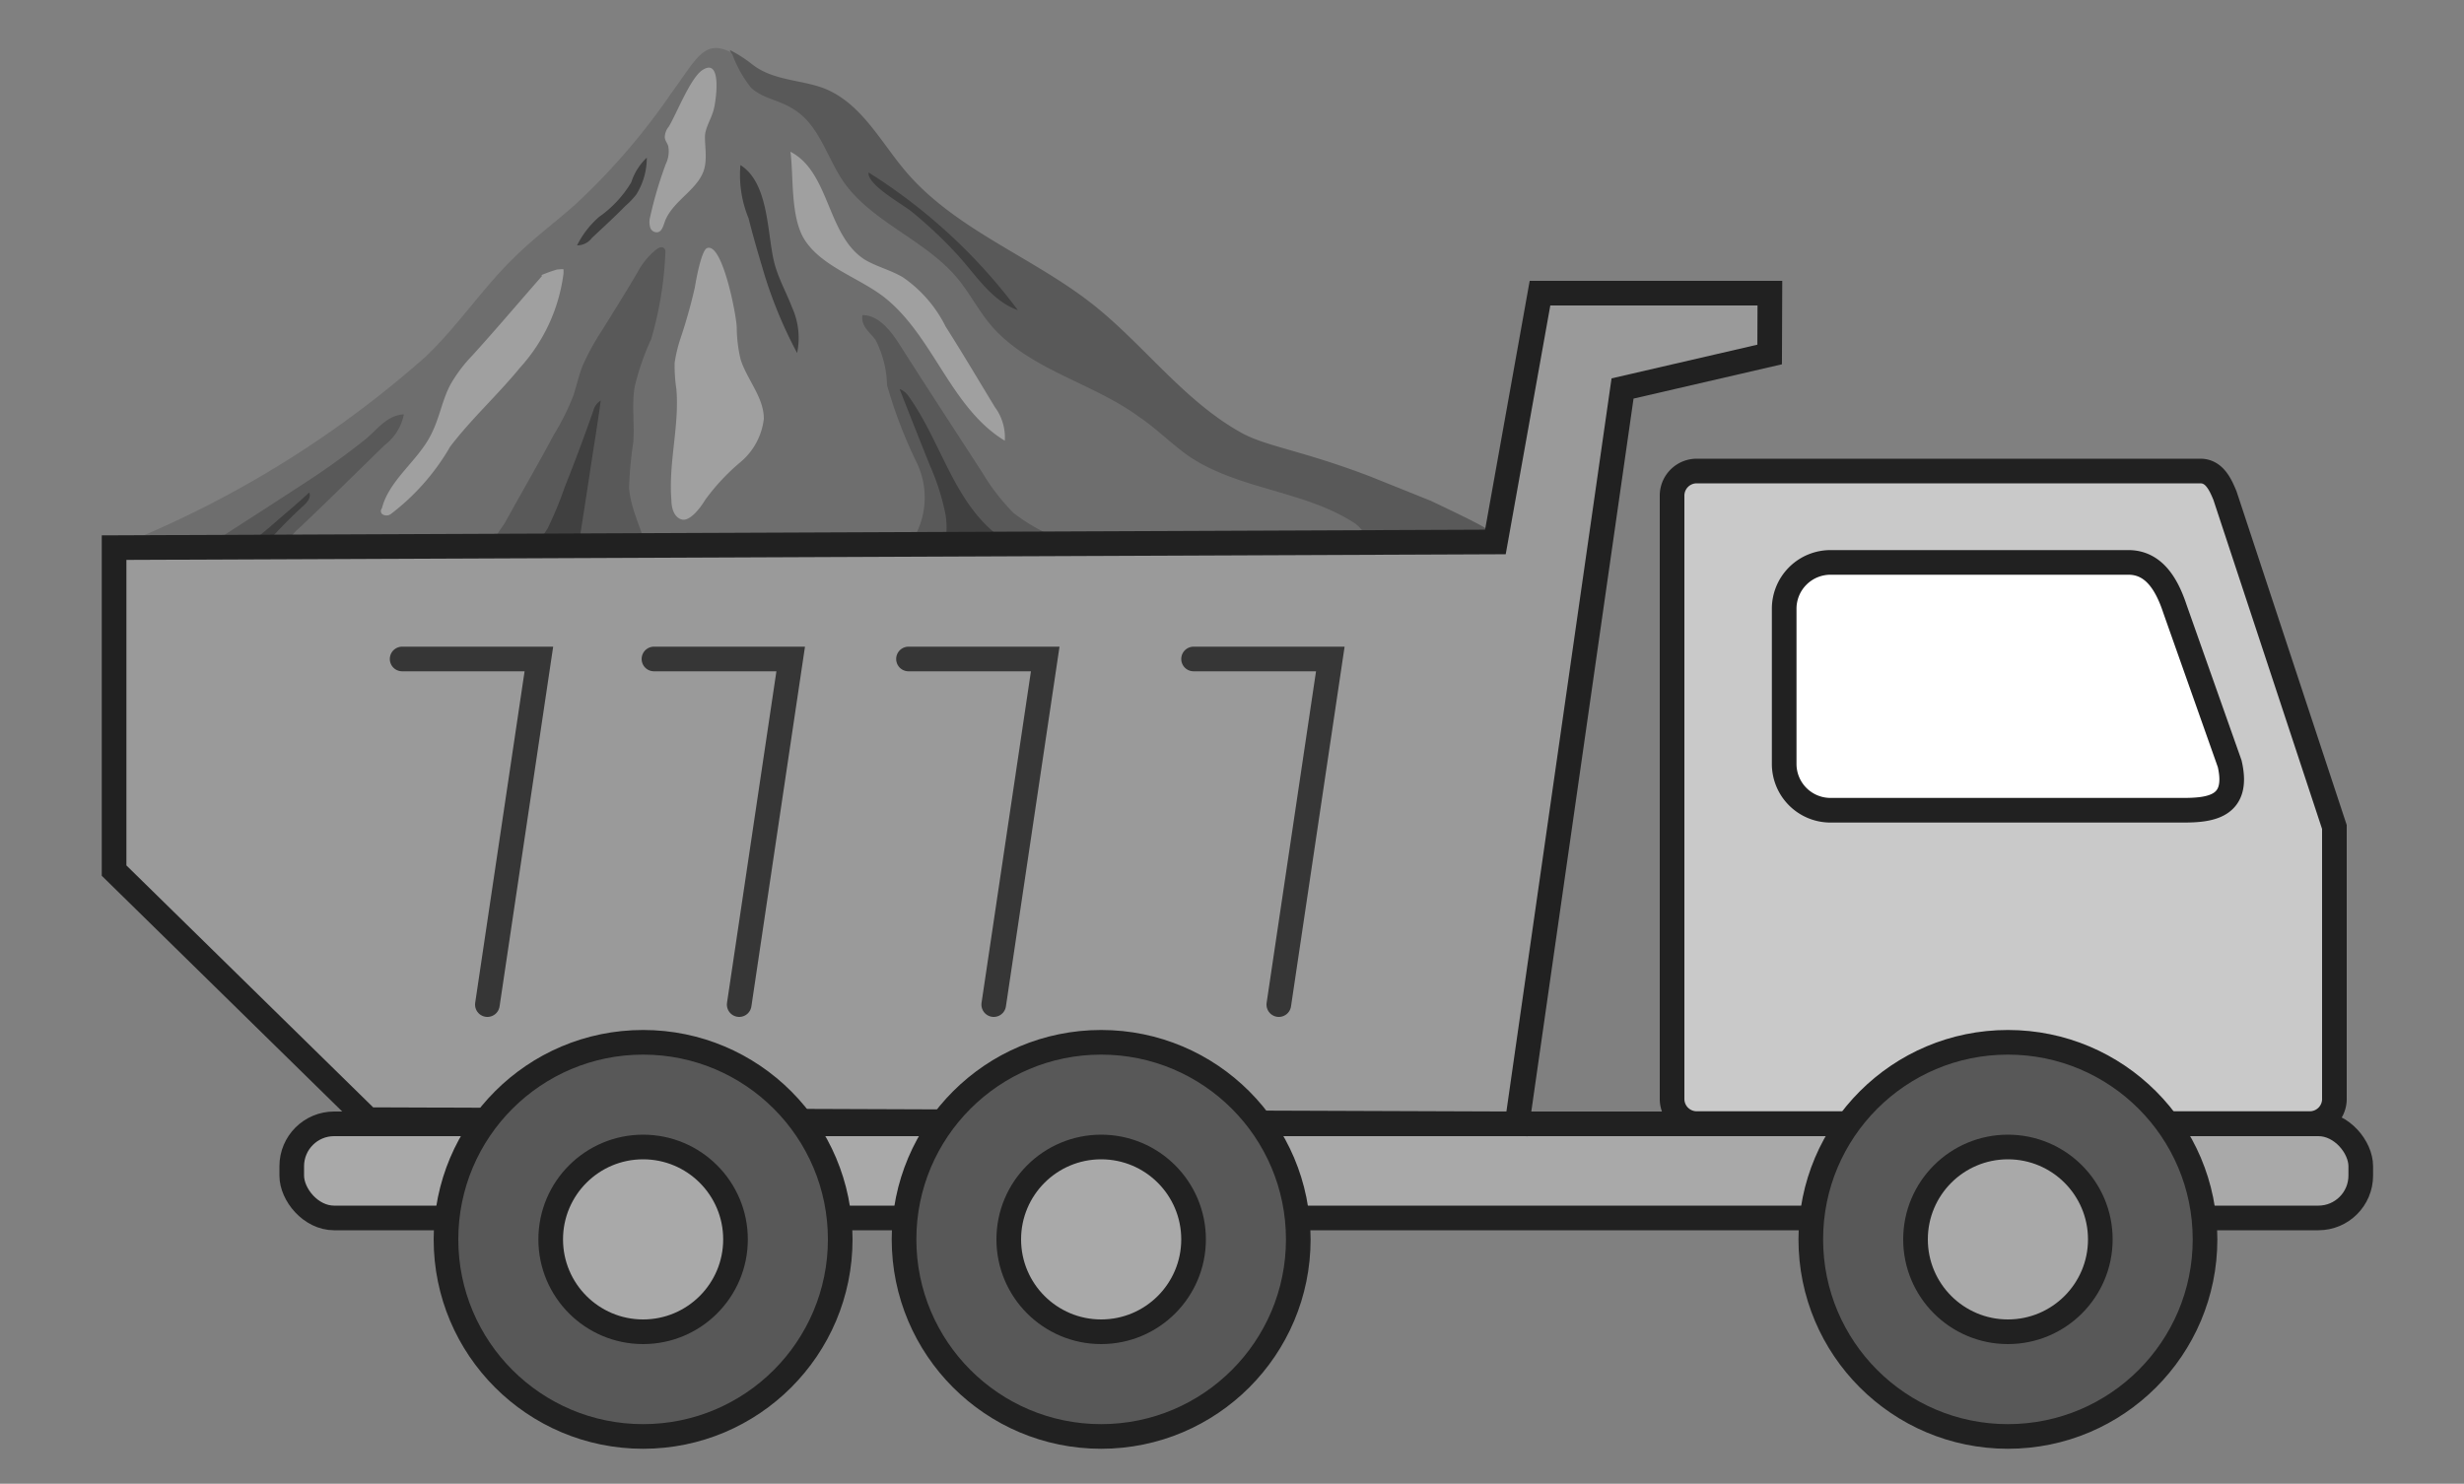 <svg id="Layer_1" data-name="Layer 1" xmlns="http://www.w3.org/2000/svg" viewBox="0 0 100 60.23"><rect x="0" y="0" width="100" height="60.23" fill="#808080" stroke="none"/><path d="M57.14,21.46c-.27.53-1,.63-1.53.7-.1,0-.2,0-.3,0a41.17,41.17,0,0,1-10.1.17c-.63-.1-1.27-.24-1.9-.3-.4-.07-.8-.1-1.2-.14a31.48,31.48,0,0,0-6.06.8,14,14,0,0,1-2.34.14c-1.4-.07-2.79-.5-4.19-.47a25,25,0,0,0-3.2.5,4.92,4.92,0,0,1-1,.1c-1.87.07-3.67-.63-5.5-.83a8.47,8.47,0,0,0-1-.07,32.1,32.1,0,0,0-4,.57,29.47,29.47,0,0,1-3,.1h-.43c-1.3,0-2.57,0-3.87-.07-.43,0-.86,0-1.29,0-1.6,0-2,0-2-.1s1.3-.7,1.54-.8a42.48,42.48,0,0,0,11.49-7.27c1.3-1.23,2.3-2.76,3.57-4,.8-.8,1.7-1.46,2.53-2.2a26.8,26.8,0,0,0,3.9-4.53c1-1.36,1.3-2.16,2.36-1.66a4.58,4.58,0,0,1,.94.6c.86.66,2.06.59,3,1,1.46.63,2.23,2.2,3.26,3.4,2,2.3,5.07,3.4,7.47,5.26,2.13,1.67,3.76,4,6.16,5.3a32.91,32.91,0,0,0,5.13,1.73,3,3,0,0,1,1.27.7A1.2,1.2,0,0,1,57.14,21.46Z" fill="#6e6e6e"/><path d="M60.5,21.66c-.06.3-1.43.13-4.89.5-.14,0-.24,0-.3,0s.06,0,.06-.07c.2-.26-.1-.63-.36-.83-2-1.33-4.67-1.37-6.7-2.7-.73-.5-1.33-1.13-2.07-1.63-1.9-1.4-4.43-1.9-6-3.7-.54-.63-.9-1.37-1.44-2C37.51,9.73,35.38,9,34.25,7.4c-.7-1-1-2.37-2.1-3-.53-.34-1.2-.4-1.67-.84a4.87,4.87,0,0,1-.76-1.36.45.45,0,0,1-.1-.17,5.39,5.39,0,0,1,.93.6c.87.67,2.06.6,3,1,1.47.64,2.23,2.2,3.27,3.4,2,2.3,5.06,3.4,7.46,5.27,2.13,1.66,3.77,4,6.16,5.3,1,.53,2.44.7,5.14,1.73l2.49,1C60.24,21.36,60.5,21.52,60.5,21.66Z" fill="#595959"/><path d="M43.31,22.06c-.4-.07-.8-.1-1.2-.14a8.07,8.07,0,0,0-1.3,0c-.86.06-1.7.23-2.53.36s-1.47.3-2.2.4a2.74,2.74,0,0,0,.87-.63,3.26,3.26,0,0,0,.26-3.26A18.85,18.85,0,0,1,36,15.63a4.25,4.25,0,0,0-.47-1.84c-.23-.3-.6-.56-.53-1,.67,0,1.17.66,1.53,1.23,1.1,1.73,2.24,3.47,3.34,5.17a8.56,8.56,0,0,0,1.26,1.63,7.34,7.34,0,0,0,2,1.1A1.62,1.62,0,0,0,43.31,22.06Z" fill="#595959"/><path d="M27,10.36a14.66,14.66,0,0,1-.57,3.4,10.51,10.51,0,0,0-.67,1.93c-.13.74,0,1.5-.06,2.27a16.17,16.17,0,0,0-.17,1.83c.07,1.07.77,2.1.8,3.1a4.85,4.85,0,0,1-1,.1,10.39,10.39,0,0,1-2-.17c-.53-.1-1.06-.23-1.6-.33a17.27,17.27,0,0,0-1.86-.33c.26-.4.5-.77.6-.9.66-1.2,1.36-2.4,2-3.6a10,10,0,0,0,.8-1.6c.13-.4.23-.87.4-1.27a10.14,10.14,0,0,1,.73-1.33c.5-.8,1-1.6,1.47-2.4a3,3,0,0,1,.76-.93c.1-.07.2-.13.3-.07S27,10.23,27,10.36Z" fill="#595959"/><path d="M15.62,18.06c-1.16,1.13-2.3,2.26-3.46,3.36a2.38,2.38,0,0,0-.7,1,.78.78,0,0,0,0,.3H9.29c-.57,0-1.13,0-1.73,0,1.53-1,3.1-2,4.63-3a30.4,30.4,0,0,0,2.53-1.8c.54-.4.93-1.06,1.67-1.1A2.05,2.05,0,0,1,15.62,18.06Z" fill="#595959"/><path d="M31.45,10.76c.17.6.47,1.13.7,1.73a3,3,0,0,1,.2,1.84,18.18,18.18,0,0,1-1.3-3.1c-.23-.77-.47-1.57-.67-2.37a4.61,4.61,0,0,1-.33-2.16C31.25,7.46,31.12,9.6,31.45,10.76Z" fill="#404040"/><path d="M24.32,8.8a3.71,3.71,0,0,0-.9,1.16.74.74,0,0,0,.6-.3c.46-.43.93-.86,1.36-1.3a3.19,3.19,0,0,0,.44-.46,2.8,2.8,0,0,0,.43-1.5,2.37,2.37,0,0,0-.63,1A4.58,4.58,0,0,1,24.32,8.8Z" fill="#404040"/><path d="M24.38,16.26c-.06.47-.13.9-.2,1.37-.26,1.63-.49,3.26-.76,4.86,0,.1-.07.23-.1.3l-1.6-.33a4.15,4.15,0,0,1,.5-1,14.66,14.66,0,0,0,.7-1.69c.4-1,.8-2.07,1.16-3.1A.68.68,0,0,1,24.38,16.26Z" fill="#404040"/><path d="M38.38,21.92a3.56,3.56,0,0,0,0-1,9.34,9.34,0,0,0-.63-2c-.4-1-.84-2.1-1.24-3.13a.78.78,0,0,1,.34.26c1.33,1.84,1.83,4.27,3.63,5.67.1.1.23.16.33.26-.86.07-1.7.24-2.53.37C38.31,22.19,38.35,22,38.38,21.92Z" fill="#404040"/><path d="M12.39,20.46a20.62,20.62,0,0,0-1.67,1.7,2.08,2.08,0,0,1-.43.53h-1c.13-.3.9-.67,1.1-.83l.6-.5c.53-.47,1.06-.9,1.56-1.37C12.62,20.16,12.52,20.32,12.39,20.46Z" fill="#404040"/><path d="M38.91,10.4c.74.83,1.37,1.83,2.4,2.19A22.45,22.45,0,0,0,35.25,7c-.07.5,1.4,1.3,1.76,1.6A17.83,17.83,0,0,1,38.91,10.4Z" fill="#404040"/><path d="M27.15,5.13a.7.7,0,0,0-.17.43c0,.14.1.24.14.37a1.17,1.17,0,0,1-.1.73,16.36,16.36,0,0,0-.64,2.17.77.77,0,0,0,0,.37.28.28,0,0,0,.27.23c.2,0,.26-.23.33-.43.33-.9,1.47-1.34,1.63-2.27.07-.4,0-.8,0-1.17s.26-.73.36-1.13.34-2.16-.5-1.56C28,3.23,27.48,4.56,27.15,5.13Z" fill="#a0a0a0"/><path d="M22,11.2c-.93,1.06-1.86,2.16-2.83,3.23a5.88,5.88,0,0,0-.9,1.2c-.33.63-.43,1.33-.77,2-.53,1.07-1.7,1.84-2,3a.18.18,0,0,0,0,.23.3.3,0,0,0,.37,0,9.23,9.23,0,0,0,2.4-2.73c.86-1.13,1.93-2.1,2.83-3.2a7,7,0,0,0,1.77-3.83c0-.06,0-.13,0-.16s-.2,0-.26,0a5.47,5.47,0,0,0-.64.23Z" fill="#a0a0a0"/><path d="M27.62,13.73a5.82,5.82,0,0,0-.24,1,6.29,6.29,0,0,0,.07,1.06c.13,1.5-.33,3-.2,4.53,0,.34.13.7.43.77s.7-.4.94-.8a8.6,8.6,0,0,1,1.43-1.53A2.7,2.7,0,0,0,31,17c0-.87-.67-1.57-.94-2.4a5.78,5.78,0,0,1-.16-1.3c0-.43-.57-3.46-1.2-3.23-.24.07-.47,1.4-.5,1.6A21.45,21.45,0,0,1,27.62,13.73Z" fill="#a0a0a0"/><path d="M35.88,12.06c2,1.57,2.7,4.5,4.9,5.83a2.07,2.07,0,0,0-.4-1.36c-.67-1.1-1.3-2.17-2-3.27a5.28,5.28,0,0,0-1.73-2c-.5-.3-1.07-.43-1.57-.73-1.53-1-1.4-3.54-3-4.37.13,1,0,2.57.53,3.5C33.28,10.8,34.85,11.26,35.88,12.06Z" fill="#a0a0a0"/><rect x="11.84" y="45.62" width="83.97" height="3.82" rx="1.72" fill="#a9a9a9" stroke="#212121" stroke-miterlimit="10"/><polygon points="14.94 45.45 4.63 35.34 4.63 22.23 60.69 22 62.5 11.9 71.83 11.9 71.82 14.39 65.85 15.77 61.57 45.62 14.94 45.45" fill="#9a9a9a" stroke="#212121" stroke-miterlimit="10"/><circle cx="26.1" cy="50.31" r="8" fill="#585858" stroke="#212121" stroke-miterlimit="10"/><circle cx="26.1" cy="50.31" r="3.75" fill="#a9a9a9" stroke="#212121" stroke-miterlimit="10"/><circle cx="44.69" cy="50.31" r="8" fill="#585858" stroke="#212121" stroke-miterlimit="10"/><circle cx="44.69" cy="50.31" r="3.75" fill="#a9a9a9" stroke="#212121" stroke-miterlimit="10"/><polyline points="16.32 26.75 21.87 26.75 19.78 40.78" fill="none" stroke="#363636" stroke-linecap="round" stroke-miterlimit="10"/><polyline points="26.54 26.75 32.09 26.75 30 40.78" fill="none" stroke="#363636" stroke-linecap="round" stroke-miterlimit="10"/><polyline points="36.87 26.75 42.42 26.75 40.33 40.78" fill="none" stroke="#363636" stroke-linecap="round" stroke-miterlimit="10"/><polyline points="48.44 26.75 53.99 26.75 51.9 40.78" fill="none" stroke="#363636" stroke-linecap="round" stroke-miterlimit="10"/><path d="M93.73,45.61H68.86a1,1,0,0,1-1-1V20.12a1,1,0,0,1,1-1H89.3c.55,0,.8.51,1,1l4.44,13.45v11A1,1,0,0,1,93.73,45.61Z" fill="#c9c9c9" stroke="#212121" stroke-miterlimit="10"/><circle cx="81.49" cy="50.31" r="8" fill="#585858" stroke="#212121" stroke-miterlimit="10"/><circle cx="81.49" cy="50.31" r="3.75" fill="#a9a9a9" stroke="#212121" stroke-miterlimit="10"/><path d="M88.59,32.89H74.3A1.88,1.88,0,0,1,72.41,31V24.72a1.88,1.88,0,0,1,1.89-1.89H86.38c1,0,1.54.83,1.89,1.89L90.49,31C90.9,32.76,89.7,32.89,88.59,32.89Z" fill="#fff" stroke="#212121" stroke-miterlimit="10"/></svg>